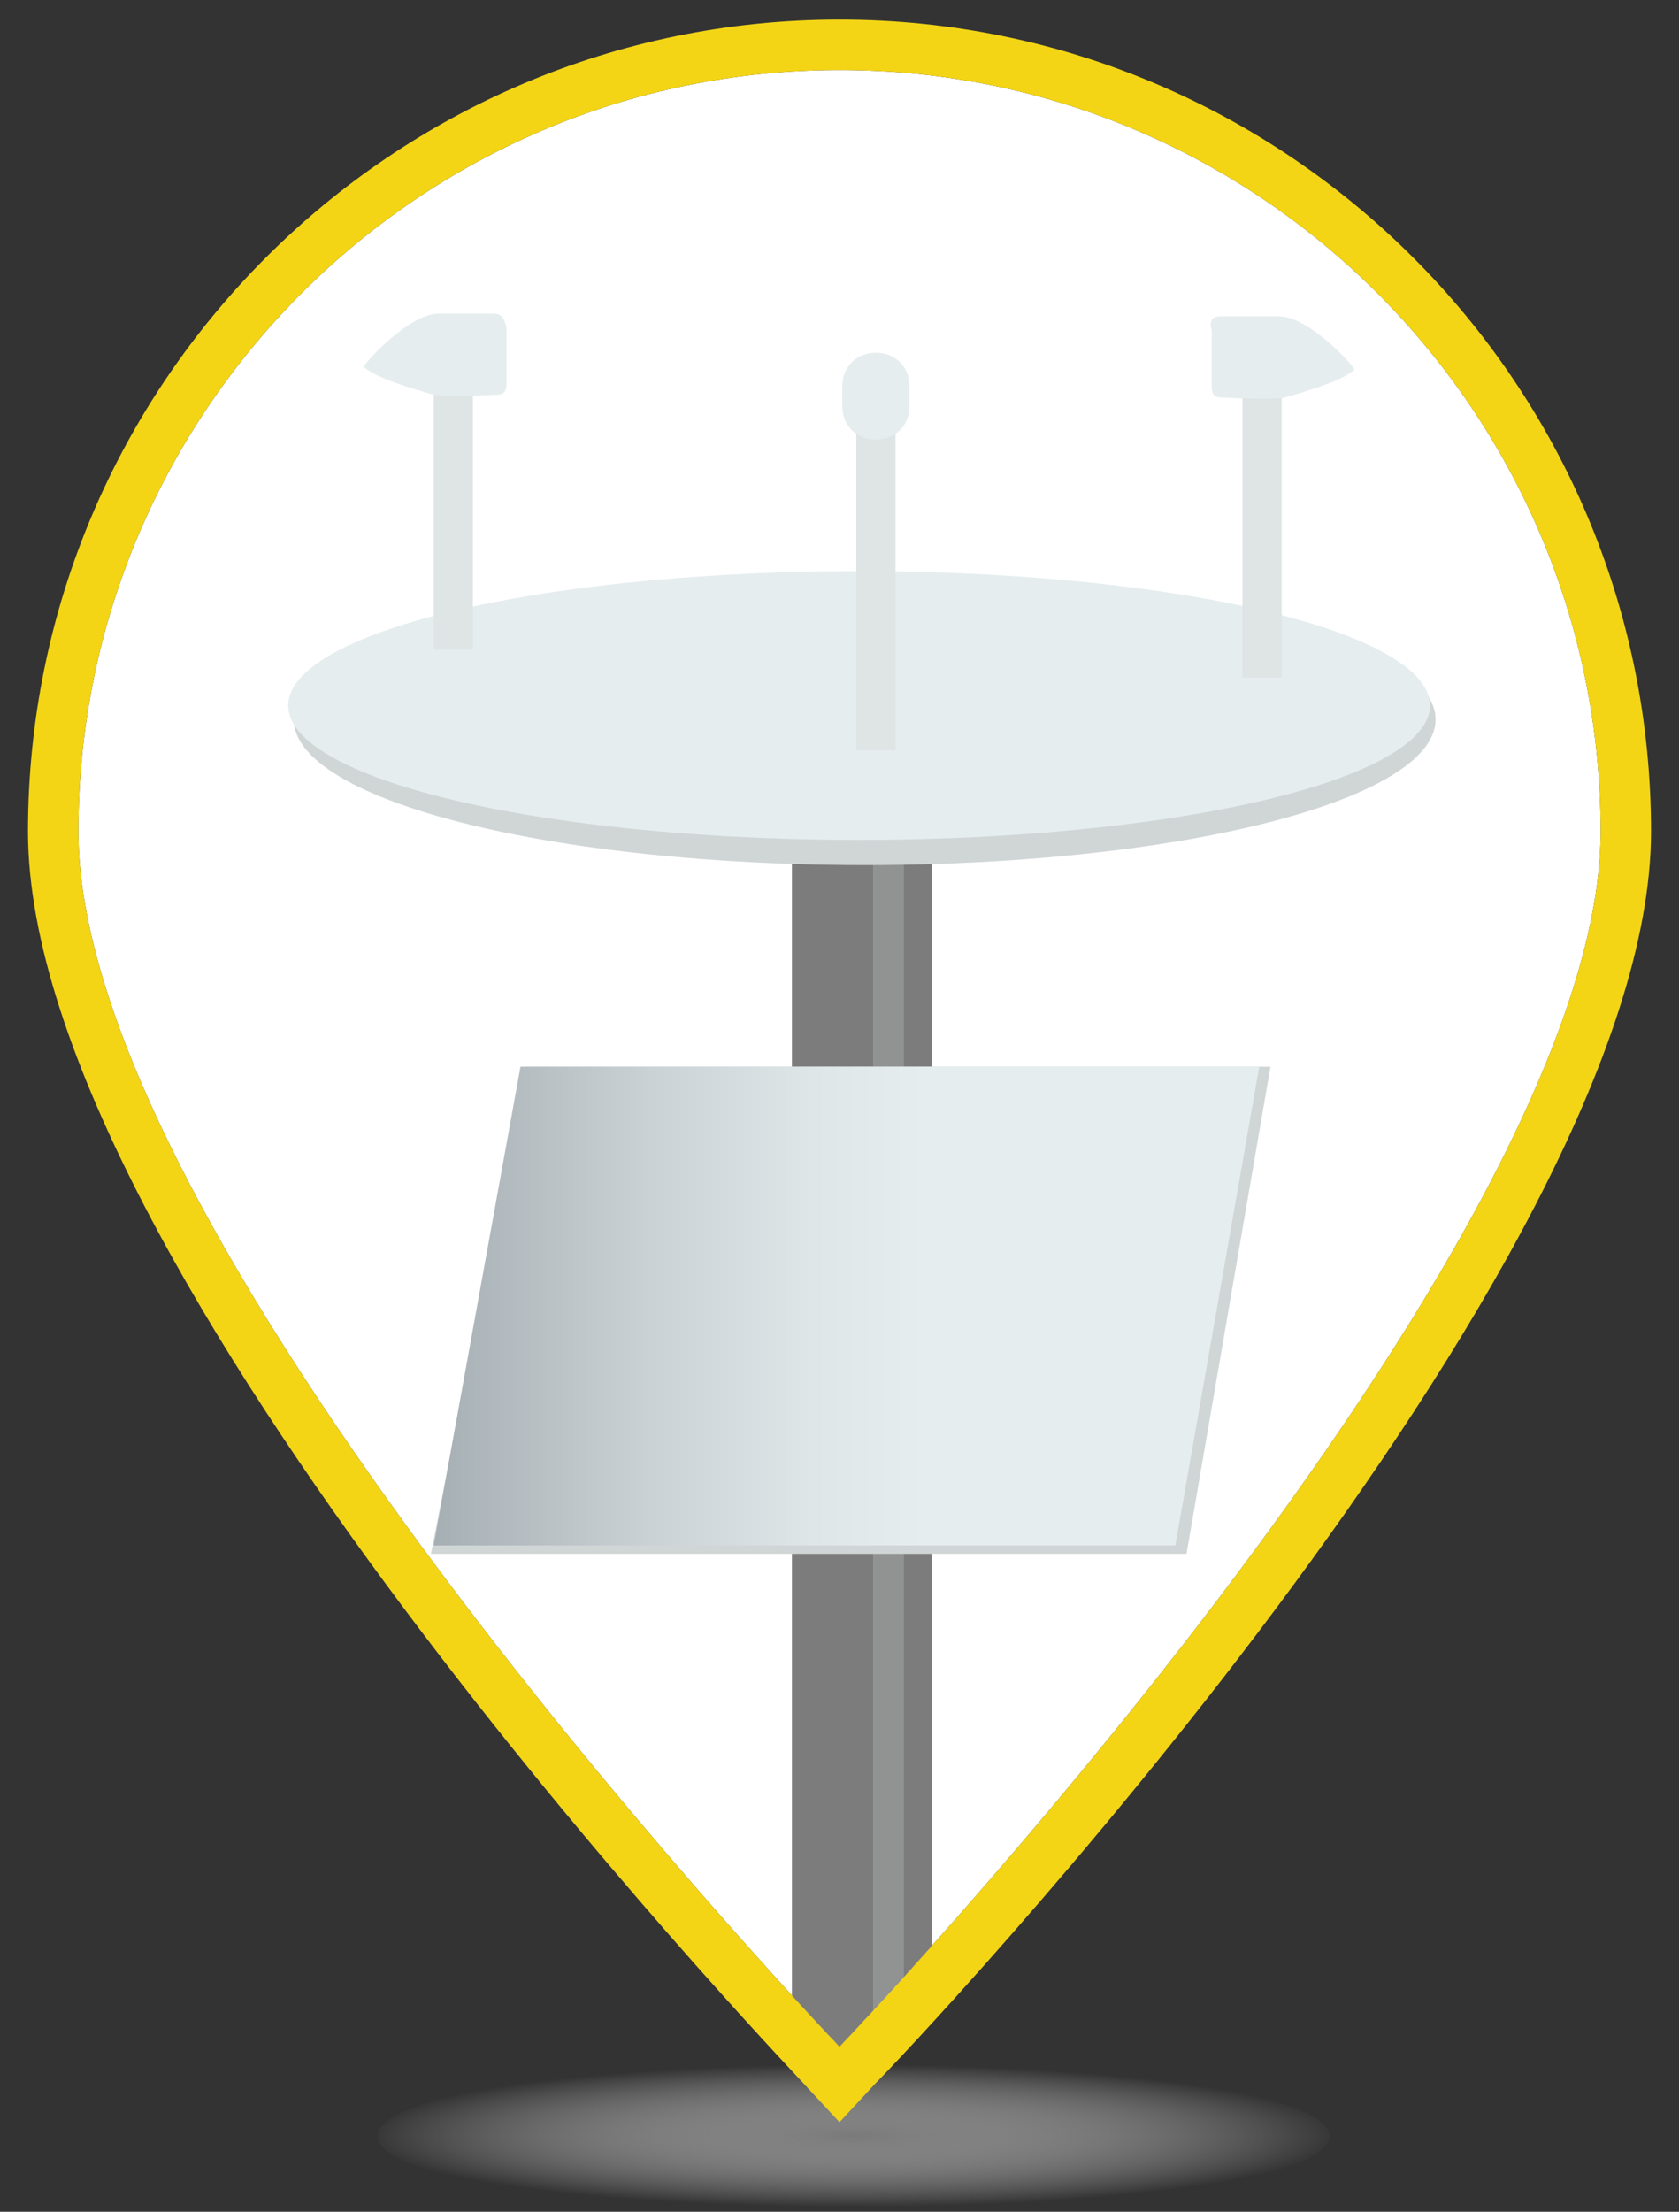 <?xml version="1.0" encoding="utf-8"?>
<!-- Generator: Adobe Illustrator 22.0.0, SVG Export Plug-In . SVG Version: 6.00 Build 0)  -->
<svg version="1.1" id="图层_1" xmlns="http://www.w3.org/2000/svg" xmlns:xlink="http://www.w3.org/1999/xlink" x="0px" y="0px"
	 viewBox="0 0 60 79" style="enable-background:new 0 0 60 79;" xml:space="preserve">
<rect x="0" y="0" width="60" height="79" fill="#333333" stroke="none"/>
<style type="text/css">
	.st0{fill:url(#SVGID_1_);}
	.st1{fill:#FFFFFF;}
	.st2{fill:#F3D516;}
	.st3{clip-path:url(#SVGID_3_);}
	.st4{fill:#7C7C7C;}
	.st5{opacity:0.2;fill:#E6EDEF;enable-background:new    ;}
	.st6{fill:#D0D6D6;}
	.st7{fill:#E6EDEF;}
	.st8{fill:#DFE4E5;}
	.st9{fill:url(#SVGID_4_);}
</style>
<g>
	
		<radialGradient id="SVGID_1_" cx="30.493" cy="76.291" r="17.448" gradientTransform="matrix(1 0 0 0.146 0 65.146)" gradientUnits="userSpaceOnUse">
		<stop  offset="0" style="stop-color:#7A7A7A"/>
		<stop  offset="1" style="stop-color:#FFFFFF;stop-opacity:0"/>
	</radialGradient>
	<ellipse class="st0" cx="30.5" cy="76.3" rx="17" ry="2.7"/>
	<g>
		<path class="st1" d="M57.2,29.7c0,15-27.2,43.4-27.2,43.4S2.8,44.7,2.8,29.7S15,2.5,30,2.5S57.2,14.7,57.2,29.7z"/>
		<path class="st2" d="M30,2.5c15,0,27.2,12.2,27.2,27.2S30,73.1,30,73.1S2.8,44.7,2.8,29.7S15,2.5,30,2.5 M30,0.7
			c-16,0-29,13-29,29c0,15.6,26.6,43.5,27.7,44.7l1.3,1.4l1.3-1.4C32.5,73.2,59,45.3,59,29.7C59,13.7,46,0.7,30,0.7L30,0.7z"/>
	</g>
	<g>
		<defs>
			<path id="SVGID_2_" d="M57.2,29.7c0,15-27.2,43.4-27.2,43.4S2.8,44.7,2.8,29.7S15,2.5,30,2.5S57.2,14.7,57.2,29.7z"/>
		</defs>
		<clipPath id="SVGID_3_">
			<use xlink:href="#SVGID_2_"  style="overflow:visible;"/>
		</clipPath>
		<g id="图层_1_1_" class="st3">
			<path class="st4" d="M33.3,30.4c0.1-1.1-0.1-2.2-0.7-3c-1-1.5-2.6-1.5-3.6,0c-0.5,0.7-0.7,1.6-0.7,2.6l0,0l0,0l0,0v48.1
				c0,1,0.3,1.9,0.7,2.6c1,1.5,2.6,1.5,3.6,0c0.4-0.7,0.7-1.6,0.7-2.6V30C33.3,30.1,33.3,30.2,33.3,30.4z M28.6,31.3
				c0-0.1,0-0.1,0-0.3C28.6,31.2,28.6,31.3,28.6,31.3L28.6,31.3z"/>
			<path class="st5" d="M31.2,28.3v53.4c0.4-0.1,0.7-0.4,1.1-0.8V28.1C31.8,28.2,31.6,28.3,31.2,28.3z"/>
			<ellipse class="st6" cx="30.9" cy="25.7" rx="20.4" ry="5.2"/>
			<ellipse class="st7" cx="30.7" cy="25.2" rx="20.4" ry="4.8"/>
			<rect x="15.5" y="13.3" class="st8" width="1.4" height="9.9"/>
			<path class="st7" d="M17.6,11.2h-1.9c-1.1,0-2.7,1.8-2.7,1.9c0.4,0.4,1.8,0.8,2.5,1c0.5,0.1,2.2,0,2.2,0c0.3,0,0.4-0.1,0.4-0.4
				l0,0v-0.8v-1.2C18,11.3,17.9,11.2,17.6,11.2z"/>
			<rect x="30.6" y="14.9" class="st8" width="1.4" height="11.9"/>
			<rect x="44.4" y="13.4" class="st8" width="1.4" height="10.8"/>
			<path class="st7" d="M43.6,11.3h2.1c1.1,0,2.7,1.8,2.7,1.9c-0.4,0.4-1.8,0.8-2.5,1c-0.5,0.1-2.2,0-2.2,0c-0.3,0-0.4-0.1-0.4-0.4
				l0,0V13v-1.2C43.2,11.5,43.3,11.3,43.6,11.3z"/>
			<path class="st7" d="M31.3,15.7L31.3,15.7c-0.7,0-1.2-0.5-1.2-1.2v-0.7c0-0.7,0.5-1.2,1.2-1.2l0,0c0.7,0,1.2,0.5,1.2,1.2v0.7
				C32.5,15.2,32,15.7,31.3,15.7z"/>
			<polygon class="st6" points="42.4,55.5 15.4,55.5 18.8,38.1 45.4,38.1 			"/>
			
				<linearGradient id="SVGID_4_" gradientUnits="userSpaceOnUse" x1="10.315" y1="51.63" x2="39.889" y2="51.63" gradientTransform="matrix(1 0 0 -1 0 98.25)">
				<stop  offset="0" style="stop-color:#889197"/>
				<stop  offset="0.205" style="stop-color:#AAB3B7"/>
				<stop  offset="0.439" style="stop-color:#CBD2D6"/>
				<stop  offset="0.634" style="stop-color:#DFE6E8"/>
				<stop  offset="0.767" style="stop-color:#E6EDEF"/>
			</linearGradient>
			<polygon class="st9" points="42,55.2 15.5,55.2 18.6,38.1 45,38.1 			"/>
		</g>
	</g>
</g>
</svg>
